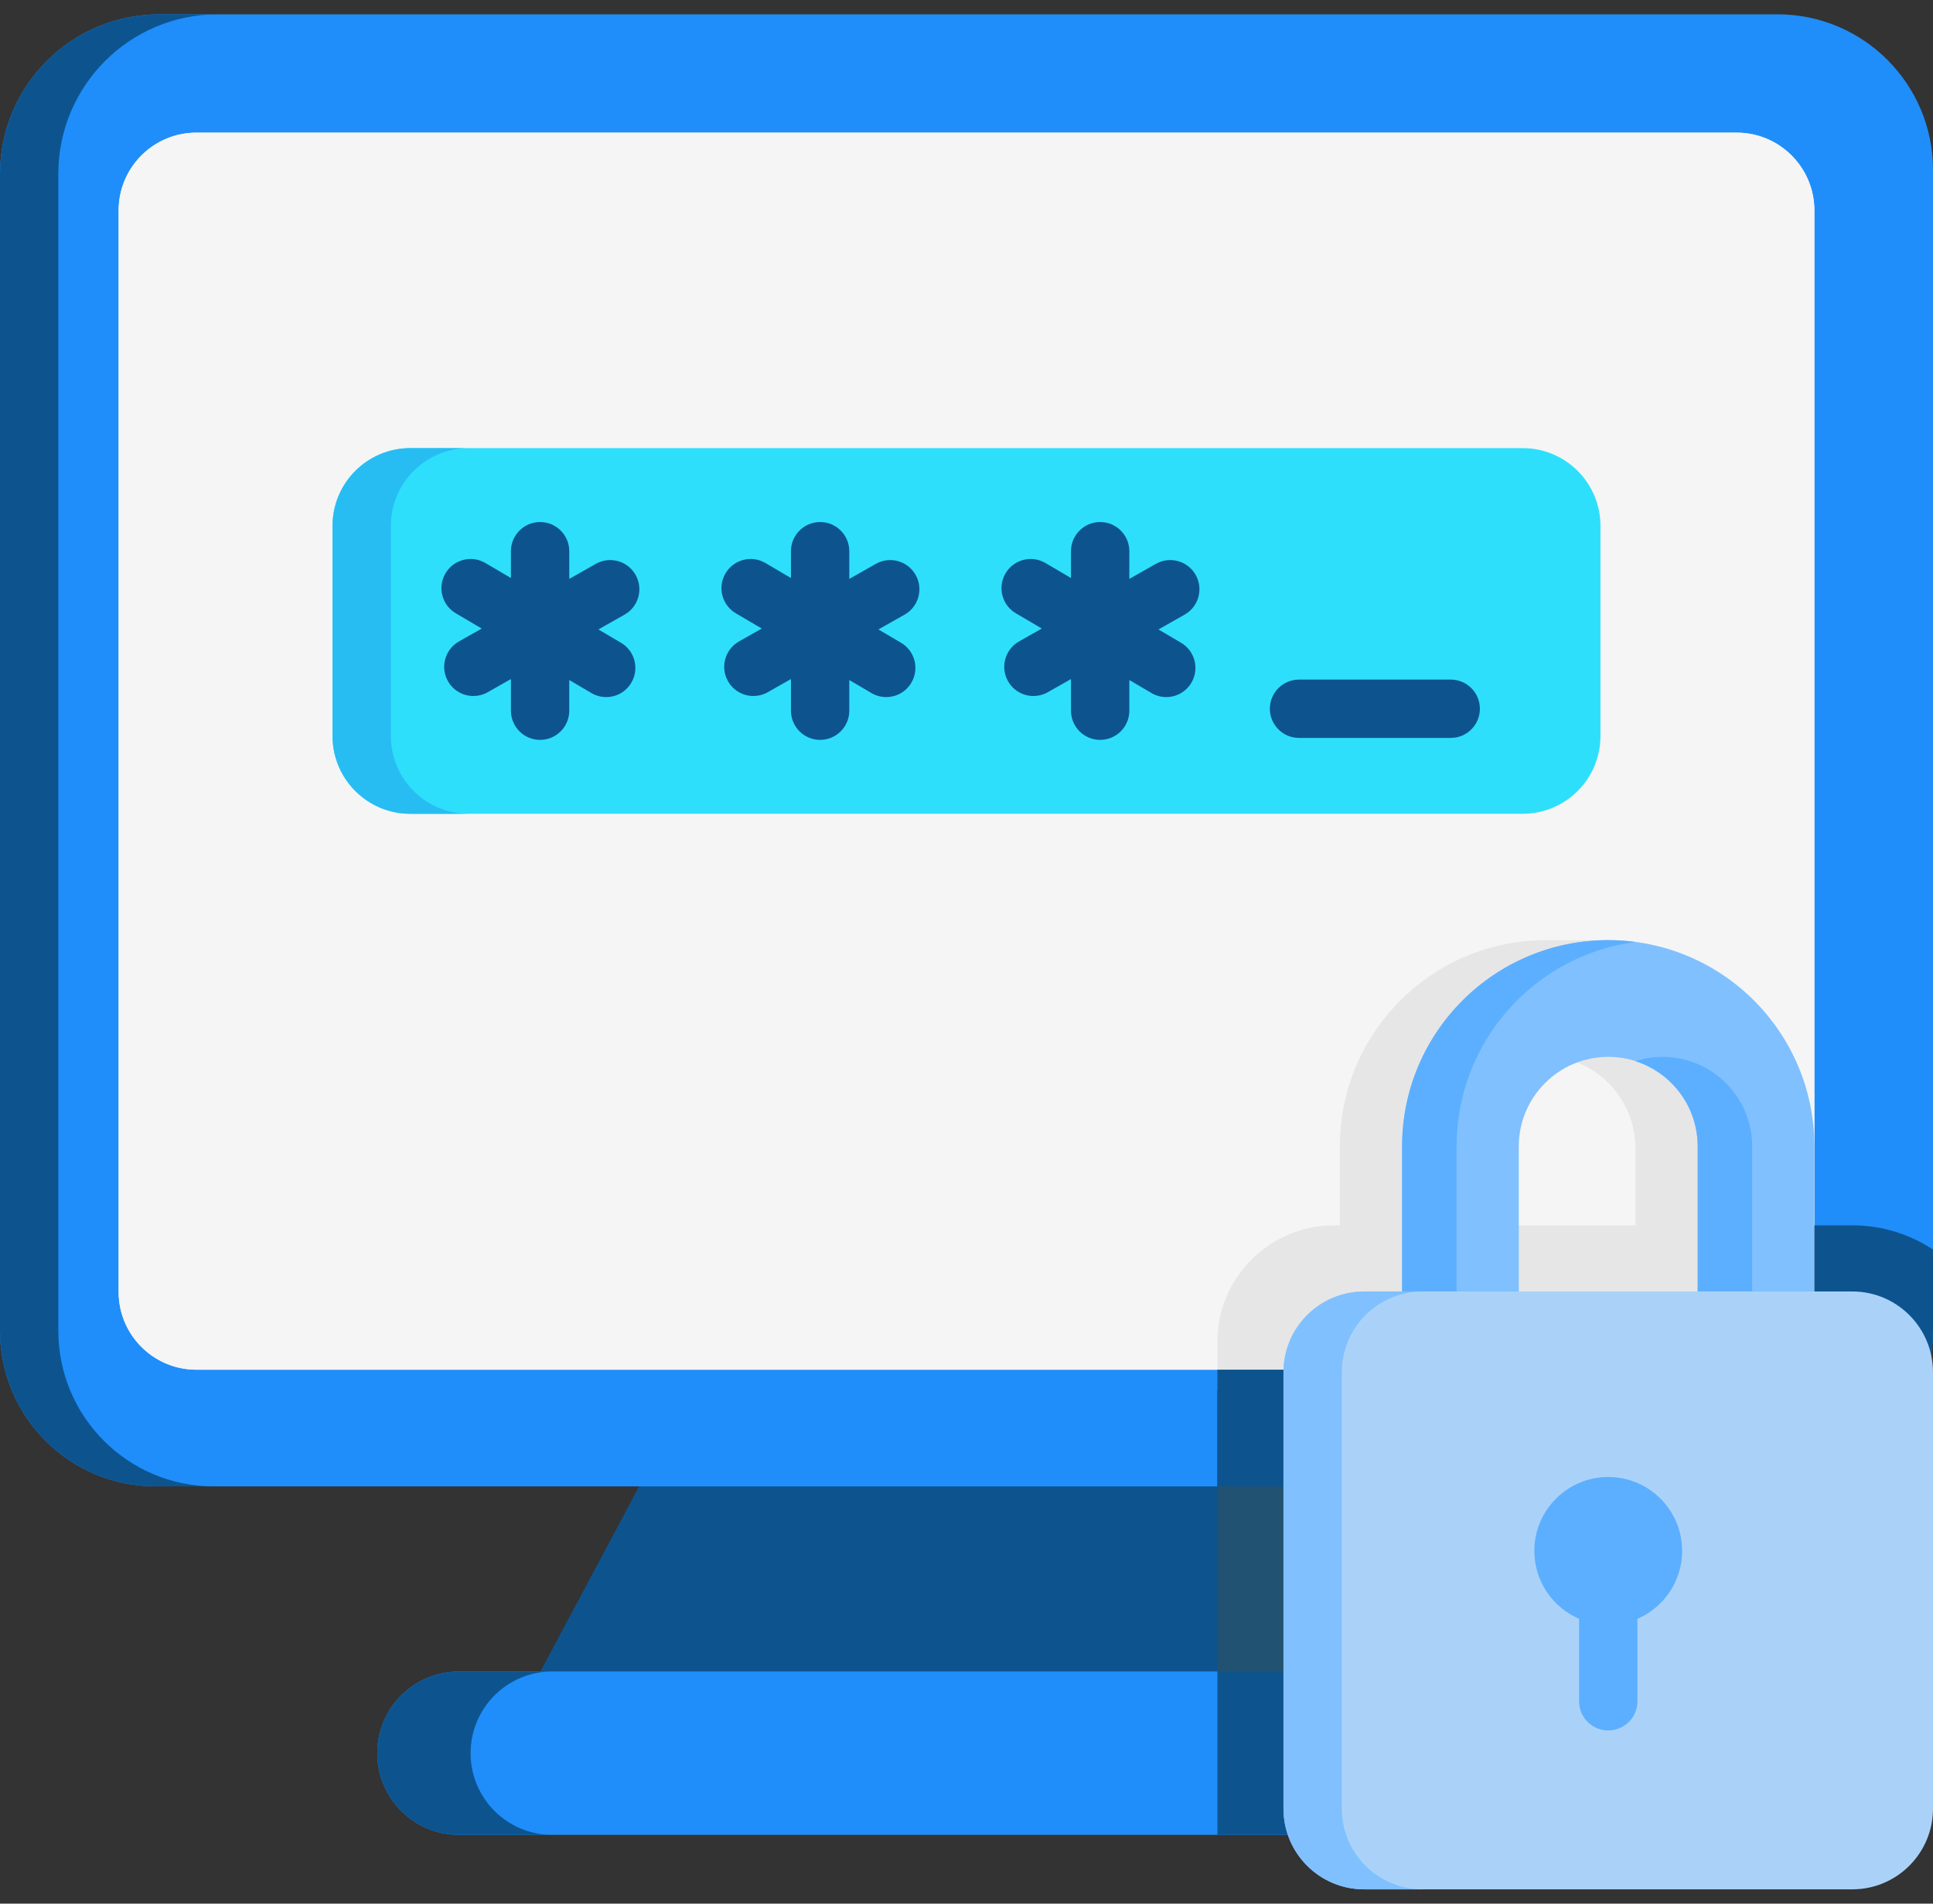 <svg width="130" height="128" viewBox="0 0 130 128" fill="none" xmlns="http://www.w3.org/2000/svg">
<rect x="0" y="0" width="130" height="128" fill="#333333" stroke="none"/>
<path d="M86.286 98.449L93.642 112.369L65 116.506L36.347 112.39L43.781 98.449H86.286Z" fill="#0D548F"/>
<path d="M130 11.425V89.482C130 95.26 125.315 99.945 119.537 99.945H10.463C4.685 99.945 0 95.26 0 89.482V11.686C0 5.764 4.802 0.962 10.724 0.962H119.537C125.315 0.962 130 5.646 130 11.425Z" fill="#1F8EFA"/>
<path d="M14.386 99.945H10.463C4.685 99.945 0 95.26 0 89.482V11.686C0 5.764 4.802 0.962 10.724 0.962H14.648C8.726 0.962 3.924 5.764 3.924 11.686V89.482C3.924 95.26 8.608 99.945 14.386 99.945Z" fill="#0D548F"/>
<path d="M116.79 92.098H13.209C10.32 92.098 7.978 89.756 7.978 86.866V14.15C7.978 11.261 10.32 8.919 13.209 8.919H116.79C119.68 8.919 122.022 11.261 122.022 14.15V86.866C122.022 89.756 119.68 92.098 116.79 92.098Z" fill="#F5F5F5"/>
<path d="M122.022 14.15V86.866C122.022 89.757 119.681 92.098 116.79 92.098H13.209C10.319 92.098 7.978 89.757 7.978 86.866V14.15C7.978 11.26 10.319 8.919 13.209 8.919H116.79C119.681 8.919 122.022 11.26 122.022 14.15Z" fill="#F5F5F5"/>
<path d="M102.535 123.376H30.865C27.831 123.376 25.372 120.917 25.372 117.883C25.372 114.85 27.831 112.39 30.865 112.39H102.535V123.376Z" fill="#1F8EFA"/>
<path d="M81.873 93.488H90.536V123.376H81.873V93.488Z" fill="#0D548F"/>
<path d="M37.143 123.376H30.865C27.831 123.376 25.372 120.917 25.372 117.883C25.372 116.366 25.987 114.993 26.981 113.999C27.975 113.005 29.348 112.39 30.865 112.39H37.143C35.626 112.39 34.252 113.005 33.258 113.999C32.264 114.993 31.65 116.366 31.65 117.883C31.65 120.917 34.108 123.376 37.143 123.376Z" fill="#0D548F"/>
<path d="M102.404 54.718H27.596C24.706 54.718 22.364 52.376 22.364 49.487V35.362C22.364 32.473 24.706 30.131 27.596 30.131H102.404C105.294 30.131 107.636 32.473 107.636 35.362V49.487C107.636 52.376 105.294 54.718 102.404 54.718Z" fill="#2EDFFC"/>
<path d="M31.519 54.72H27.596C24.705 54.72 22.364 52.376 22.364 49.488V35.364C22.364 32.473 24.705 30.132 27.596 30.132H31.519C28.629 30.132 26.288 32.473 26.288 35.364V49.488C26.288 52.376 28.629 54.72 31.519 54.72Z" fill="#27BDF3"/>
<path d="M41.764 43.219L40.244 42.325L42.005 41.327C42.948 40.793 43.279 39.595 42.745 38.653C42.21 37.71 41.013 37.379 40.071 37.913L38.285 38.926V37.063C38.285 35.979 37.406 35.101 36.323 35.101C35.239 35.101 34.361 35.979 34.361 37.063V38.866L32.644 37.856C31.71 37.307 30.508 37.619 29.958 38.553C29.409 39.487 29.721 40.69 30.655 41.239L32.398 42.263L30.867 43.13C29.924 43.665 29.593 44.862 30.127 45.804C30.489 46.442 31.152 46.799 31.836 46.799C32.164 46.799 32.496 46.717 32.801 46.544L34.361 45.66V47.787C34.361 48.871 35.239 49.749 36.323 49.749C37.406 49.749 38.284 48.871 38.284 47.787V45.724L39.775 46.601C40.087 46.784 40.43 46.872 40.767 46.872C41.44 46.872 42.095 46.526 42.46 45.904C43.01 44.97 42.698 43.768 41.764 43.219Z" fill="#0D548F"/>
<path d="M60.597 43.219L59.077 42.325L60.838 41.327C61.781 40.793 62.112 39.595 61.578 38.653C61.043 37.71 59.846 37.379 58.904 37.913L57.118 38.926V37.063C57.118 35.979 56.239 35.101 55.156 35.101C54.072 35.101 53.194 35.979 53.194 37.063V38.866L51.477 37.856C50.543 37.307 49.341 37.619 48.791 38.553C48.242 39.487 48.554 40.69 49.488 41.239L51.231 42.263L49.7 43.13C48.757 43.665 48.426 44.862 48.96 45.804C49.322 46.442 49.986 46.799 50.669 46.799C50.997 46.799 51.329 46.717 51.634 46.544L53.194 45.66V47.787C53.194 48.871 54.072 49.749 55.156 49.749C56.239 49.749 57.117 48.871 57.117 47.787V45.724L58.608 46.601C58.92 46.784 59.263 46.872 59.6 46.872C60.273 46.872 60.928 46.526 61.293 45.904C61.843 44.97 61.531 43.768 60.597 43.219Z" fill="#0D548F"/>
<path d="M79.43 43.219L77.91 42.325L79.671 41.327C80.614 40.793 80.945 39.595 80.411 38.653C79.877 37.71 78.679 37.379 77.737 37.913L75.951 38.926V37.063C75.951 35.979 75.072 35.101 73.989 35.101C72.906 35.101 72.027 35.979 72.027 37.063V38.866L70.31 37.856C69.376 37.307 68.174 37.619 67.624 38.553C67.075 39.487 67.387 40.69 68.321 41.239L70.064 42.263L68.533 43.13C67.59 43.665 67.259 44.862 67.793 45.804C68.155 46.442 68.819 46.799 69.502 46.799C69.83 46.799 70.162 46.717 70.468 46.544L72.027 45.66V47.787C72.027 48.871 72.905 49.749 73.989 49.749C75.072 49.749 75.951 48.871 75.951 47.787V45.724L77.441 46.601C77.754 46.784 78.096 46.872 78.434 46.872C79.106 46.872 79.761 46.526 80.126 45.904C80.676 44.97 80.364 43.768 79.43 43.219Z" fill="#0D548F"/>
<path d="M97.565 49.618H87.364C86.281 49.618 85.402 48.74 85.402 47.656C85.402 46.573 86.281 45.695 87.364 45.695H97.565C98.649 45.695 99.527 46.573 99.527 47.656C99.527 48.74 98.649 49.618 97.565 49.618Z" fill="#0D548F"/>
<path d="M120.128 82.391H117.837V77.079C117.837 73.249 116.286 69.786 113.777 67.275C112.223 65.722 110.304 64.538 108.159 63.86V63.215H103.974C96.317 63.215 90.111 69.422 90.111 77.079V82.391H89.718C85.384 82.391 81.871 85.904 81.871 90.238V92.098H116.791C119.68 92.098 122.022 89.756 122.022 86.866V82.731C121.431 82.511 120.793 82.391 120.128 82.391ZM97.958 77.079C97.958 73.684 100.785 70.937 104.207 71.067C107.462 71.191 109.99 73.969 109.99 77.227V82.391H97.958V77.079Z" fill="#E6E6E6"/>
<path d="M122.022 77.079V86.838L117.897 89.453L114.175 86.838V77.079C114.175 73.762 111.476 71.062 108.159 71.062C104.842 71.062 102.143 73.762 102.143 77.079V86.838L98.042 89.453L94.296 86.838V77.079C94.296 69.422 100.503 63.215 108.159 63.215C111.988 63.215 115.452 64.766 117.963 67.275C120.471 69.786 122.022 73.249 122.022 77.079Z" fill="#80C0FE"/>
<path d="M97.958 77.079V86.838L99.956 88.232L98.042 89.453L94.296 86.838V77.079C94.296 69.422 100.503 63.215 108.159 63.215C108.779 63.215 109.391 63.257 109.99 63.336C103.2 64.23 97.958 70.042 97.958 77.079Z" fill="#5CAFFF"/>
<path d="M119.823 88.232L117.898 89.453L114.175 86.838V77.078C114.175 74.4 112.415 72.124 109.99 71.35C110.568 71.162 111.183 71.062 111.821 71.062C115.138 71.062 117.837 73.762 117.837 77.078V86.838L119.823 88.232Z" fill="#5CAFFF"/>
<path d="M130 84.021V89.482C130 95.26 125.315 99.945 119.537 99.945L84.996 100.73L81.871 99.945L81.874 92.098H116.791C119.681 92.098 122.022 89.757 122.022 86.866V82.391H124.575C126.576 82.391 128.441 82.99 130 84.021Z" fill="#0D548F"/>
<path d="M81.873 99.945H90.536V112.39H81.873V99.945Z" fill="#225272"/>
<path fill-rule="evenodd" clip-rule="evenodd" d="M129.999 92.263V121.613C129.999 124.608 127.57 127.038 124.575 127.038H91.742C88.747 127.038 86.317 124.608 86.317 121.613V92.263C86.317 89.268 88.747 86.838 91.742 86.838H124.575C127.57 86.838 129.999 89.268 129.999 92.263Z" fill="#AAD2F8"/>
<path d="M95.666 127.038H91.742C88.747 127.038 86.317 124.608 86.317 121.613V92.263C86.317 89.268 88.747 86.838 91.742 86.838H95.666C92.671 86.838 90.241 89.268 90.241 92.263V121.613C90.241 124.608 92.671 127.038 95.666 127.038Z" fill="#80C0FE"/>
<path d="M113.129 104.282C113.129 101.537 110.904 99.312 108.159 99.312C105.415 99.312 103.189 101.537 103.189 104.282C103.189 106.329 104.429 108.087 106.198 108.848V114.393C106.198 115.477 107.076 116.355 108.159 116.355C109.243 116.355 110.121 115.477 110.121 114.393V108.848C111.89 108.087 113.129 106.329 113.129 104.282Z" fill="#5CAFFF"/>
</svg>
